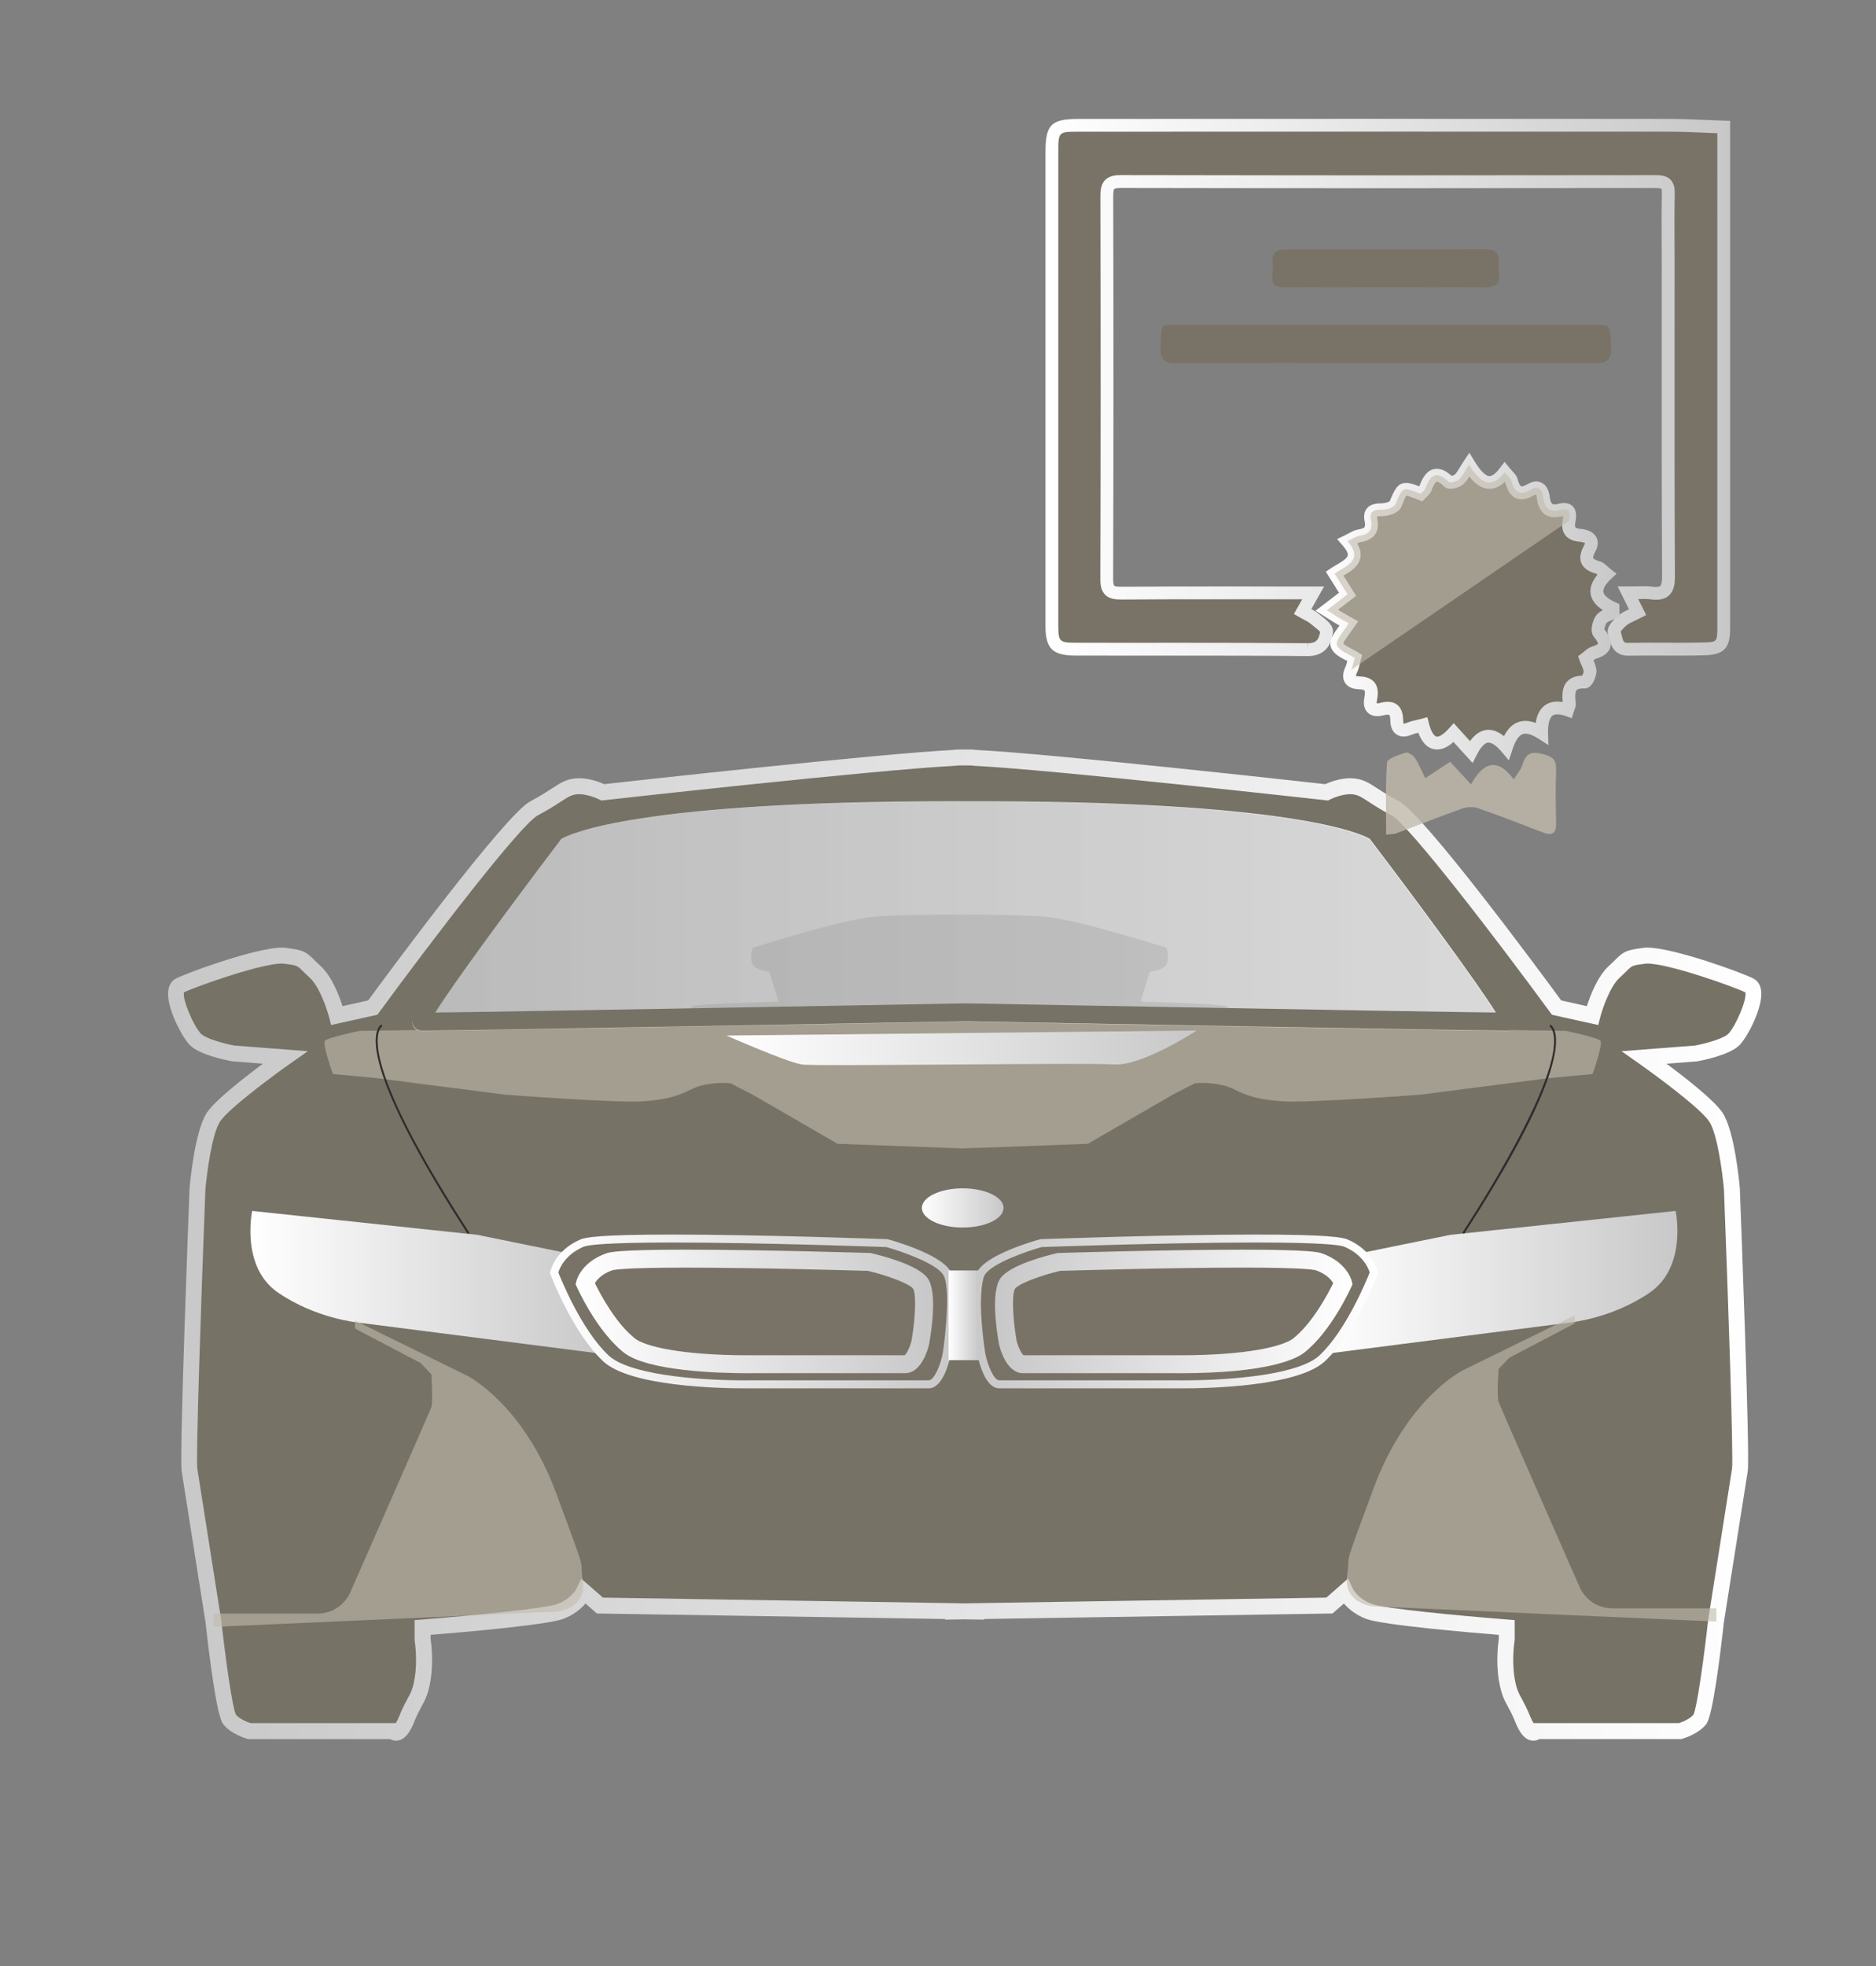 <?xml version="1.0" encoding="utf-8"?>
<!-- Generator: Adobe Illustrator 16.0.0, SVG Export Plug-In . SVG Version: 6.00 Build 0)  -->
<!DOCTYPE svg PUBLIC "-//W3C//DTD SVG 1.1//EN" "http://www.w3.org/Graphics/SVG/1.1/DTD/svg11.dtd">
<svg version="1.1" id="Layer_1" xmlns="http://www.w3.org/2000/svg" xmlns:xlink="http://www.w3.org/1999/xlink" x="0px" y="0px"
	 width="110.5px" height="115.779px" viewBox="-139.198 -31.22 110.5 115.779"
	 enable-background="new -139.198 -31.22 110.5 115.779" xml:space="preserve">
<rect x="-139.198" y="-31.22" width="110.5" height="115.779" fill="#808080" stroke="none"/>
<g>
	<path opacity="0.8" fill="#2D2D2D" d="M-66.932,28.031c-0.392-0.156-5.085-0.273-5.085-0.273l0.547-1.76
		c0,0,0.783-0.079,0.978-0.431c0.196-0.353,0-0.978,0-0.978s-5.242-1.682-7.198-1.838c-1.956-0.156-8.019-0.156-9.975,0
		c-1.956,0.157-7.198,1.838-7.198,1.838s-0.195,0.625,0,0.978c0.196,0.353,0.978,0.431,0.978,0.431l0.548,1.76
		c0,0-4.694,0.117-5.085,0.273c-0.391,0.157,0.938,0.353,0.938,0.353h8.841l5.966-0.157l5.965,0.157h8.84
		C-67.871,28.384-66.541,28.188-66.932,28.031z"/>
	<g>
		<path fill="#777266" d="M-38.123,34.564c-0.666-1.017-4.225-3.52-4.225-3.52l3.051-0.235c0,0,1.722-0.312,2.23-0.822
			c0.508-0.508,1.604-2.816,0.939-3.168c-0.665-0.352-5.046-1.917-6.22-1.76c-1.174,0.156-0.939,0.196-1.761,0.939
			c-0.821,0.743-1.291,2.581-1.291,2.581l-2.113-0.469c0,0-8.019-10.953-9.505-11.735c-1.486-0.783-1.722-1.212-2.465-1.291
			c-0.743-0.078-1.58,0.353-1.58,0.353s-15.94-1.789-20.683-2.029c-0.096-0.023-0.312-0.03-0.63-0.023
			c-0.318-0.007-0.535,0-0.63,0.023c-4.743,0.24-20.684,2.029-20.684,2.029s-0.836-0.431-1.58-0.353
			c-0.743,0.079-0.978,0.508-2.464,1.291c-1.486,0.782-9.506,11.735-9.506,11.735l-2.112,0.469c0,0-0.47-1.838-1.291-2.581
			c-0.822-0.744-0.587-0.784-1.761-0.939c-1.173-0.157-5.555,1.409-6.22,1.76c-0.665,0.353,0.43,2.66,0.939,3.168
			c0.508,0.509,2.229,0.822,2.229,0.822l3.051,0.235c0,0-3.56,2.503-4.225,3.52c-0.665,1.018-0.939,4.225-0.939,4.225
			s-0.606,15.678-0.47,16.548c0.138,0.87,1.409,8.919,1.409,8.919s0.586,5.281,0.938,5.75c0.353,0.47,1.173,0.704,1.173,0.704h8.45
			c0,0,0.352,0.471,0.822-0.704c0.47-1.174,0.743-1.173,0.938-2.347c0.196-1.174,0-2.346,0-2.346v-0.705
			c0,0,7.042-0.548,8.098-0.939c1.057-0.392,1.409-1.174,1.409-1.174l0.939,0.822l20.799,0.33v0.021l0.686-0.011l0.686,0.011v-0.021
			l20.799-0.33l0.939-0.822c0,0,0.352,0.782,1.408,1.174s8.098,0.939,8.098,0.939v0.705c0,0-0.196,1.172,0,2.346
			c0.195,1.174,0.469,1.173,0.939,2.347c0.47,1.175,0.821,0.704,0.821,0.704h8.45c0,0,0.821-0.234,1.174-0.704
			c0.352-0.469,0.938-5.75,0.938-5.75s1.271-8.049,1.409-8.919c0.137-0.87-0.47-16.548-0.47-16.548S-37.458,35.582-38.123,34.564z
			 M-50.337,29.01c-0.555,0.037-28.992-0.487-32.038-0.543c-3.046,0.057-31.483,0.58-32.038,0.543
			c-0.587-0.04,7.862-11.149,7.862-11.149s3.086-2.405,24.176-2.348c21.089-0.058,24.175,2.348,24.175,2.348
			S-49.75,28.97-50.337,29.01z"/>
		<linearGradient id="SVGID_1_" gradientUnits="userSpaceOnUse" x1="-129.3" y1="42.092" x2="-35.45" y2="42.092">
			<stop  offset="0" style="stop-color:#C8C8C8"/>
			<stop  offset="1" style="stop-color:#FFFFFF"/>
		</linearGradient>
		<path fill="url(#SVGID_1_)" d="M-48.873,71.272c-0.567,0-0.882-0.623-1.07-1.092c-0.168-0.423-0.31-0.683-0.435-0.912
			c-0.222-0.407-0.396-0.729-0.531-1.532c-0.188-1.126-0.041-2.233-0.006-2.46v-0.234c-1.643-0.133-6.825-0.574-7.791-0.933
			c-0.647-0.239-1.073-0.61-1.333-0.914l-0.672,0.589l-0.172,0.002l-20.337,0.323v0.037l-1.155-0.019l-1.155,0.019v-0.037
			l-20.509-0.325l-0.672-0.589c-0.26,0.304-0.685,0.675-1.333,0.914c-0.966,0.358-6.148,0.8-7.791,0.933v0.234
			c0.035,0.227,0.182,1.334-0.006,2.46c-0.134,0.803-0.309,1.125-0.531,1.532c-0.125,0.229-0.266,0.489-0.435,0.912
			c-0.188,0.469-0.503,1.092-1.07,1.092c-0.133,0-0.25-0.037-0.347-0.093h-8.356l-0.063-0.018c-0.099-0.028-0.985-0.295-1.419-0.874
			c-0.373-0.496-0.804-3.948-1.029-5.969l-1.406-8.909c-0.14-0.89,0.401-15.029,0.464-16.638l0.001-0.023
			c0.029-0.34,0.305-3.356,1.013-4.442c0.477-0.728,2.17-2.05,3.307-2.893l-1.824-0.143c-0.312-0.057-1.895-0.369-2.478-0.952
			c-0.456-0.456-1.418-2.251-1.269-3.242c0.06-0.395,0.273-0.584,0.442-0.674c0.655-0.347,4.741-1.826,6.251-1.826
			c0.091,0,0.175,0.005,0.25,0.015c1.008,0.134,1.156,0.218,1.626,0.685c0.099,0.098,0.221,0.22,0.387,0.371
			c0.666,0.603,1.101,1.741,1.303,2.376l1.511-0.336c1.206-1.643,8.075-10.948,9.561-11.73c0.582-0.307,0.962-0.556,1.269-0.755
			c0.471-0.307,0.811-0.529,1.365-0.588c0.077-0.007,0.156-0.012,0.237-0.012c0.609,0,1.21,0.233,1.472,0.35
			c1.541-0.172,16.028-1.78,20.544-2.014c0.142-0.025,0.354-0.033,0.69-0.026c0.336-0.006,0.549,0.001,0.69,0.026
			c4.516,0.233,19.003,1.842,20.544,2.014c0.262-0.116,0.862-0.35,1.471-0.35c0.081,0,0.161,0.005,0.237,0.012
			c0.555,0.059,0.895,0.281,1.365,0.588c0.306,0.199,0.687,0.448,1.268,0.755c1.487,0.782,8.355,10.087,9.561,11.73l1.511,0.336
			c0.203-0.635,0.638-1.774,1.304-2.376c0.166-0.15,0.289-0.272,0.387-0.371c0.47-0.467,0.618-0.551,1.625-0.685
			c0.077-0.01,0.158-0.015,0.25-0.015c1.511,0,5.597,1.479,6.251,1.826c0.169,0.09,0.384,0.279,0.442,0.674
			c0.149,0.991-0.813,2.786-1.269,3.242c-0.583,0.583-2.166,0.895-2.478,0.952l-0.048,0.005l-1.775,0.137
			c1.136,0.843,2.83,2.166,3.306,2.893c0.708,1.086,0.984,4.102,1.014,4.442l0.001,0.023c0.062,1.609,0.604,15.748,0.464,16.638
			l-1.406,8.909c-0.225,2.021-0.656,5.473-1.029,5.969c-0.435,0.579-1.32,0.846-1.42,0.874l-0.063,0.018h-8.355
			C-48.623,71.235-48.74,71.272-48.873,71.272z M-48.869,70.24h8.563c0.263-0.086,0.681-0.279,0.859-0.503
			c0.197-0.406,0.59-3.12,0.858-5.534l0.002-0.021l1.408-8.918c0.093-0.651-0.232-10.188-0.475-16.445
			c-0.075-0.869-0.373-3.249-0.864-3.998c-0.504-0.772-3.131-2.711-4.102-3.393l-1.068-0.752l4.329-0.333
			c0.657-0.123,1.684-0.413,1.959-0.688c0.42-0.421,1.119-2.026,1.006-2.445c-0.702-0.341-4.51-1.694-5.768-1.694
			c-0.05,0-0.092,0.003-0.126,0.007c-0.768,0.102-0.768,0.102-1.087,0.419c-0.106,0.106-0.238,0.236-0.42,0.402
			c-0.585,0.53-1.029,1.876-1.151,2.35l-0.112,0.44l-2.729-0.605l-0.105-0.143c-3.076-4.201-8.333-11.065-9.345-11.598
			c-0.622-0.327-1.039-0.6-1.345-0.799c-0.426-0.279-0.621-0.405-0.951-0.44c-0.043-0.005-0.09-0.007-0.138-0.007
			c-0.563,0-1.172,0.307-1.178,0.31l-0.126,0.063l-0.141-0.015c-0.159-0.017-15.98-1.789-20.655-2.026l-0.045-0.002l-0.044-0.01
			c-0.003-0.001-0.071-0.013-0.31-0.013c-0.061,0-0.127,0.001-0.198,0.002l-0.01,0.001l-0.01-0.001
			c-0.071-0.001-0.137-0.002-0.198-0.002c-0.238,0-0.307,0.012-0.313,0.014l-0.044,0.01l-0.042,0.001
			c-4.674,0.237-20.496,2.009-20.655,2.026l-0.141,0.016l-0.126-0.065c-0.005-0.002-0.614-0.309-1.177-0.309
			c-0.048,0-0.094,0.002-0.138,0.007c-0.33,0.035-0.524,0.162-0.951,0.44c-0.305,0.199-0.724,0.472-1.344,0.799
			c-1.013,0.533-6.27,7.396-9.346,11.598l-0.104,0.143l-2.729,0.605l-0.112-0.44c-0.122-0.474-0.565-1.82-1.151-2.35
			c-0.182-0.166-0.314-0.296-0.42-0.402c-0.32-0.317-0.32-0.317-1.087-0.419c-0.035-0.004-0.077-0.007-0.126-0.007
			c-1.257,0-5.066,1.353-5.768,1.694c-0.112,0.419,0.585,2.024,1.006,2.445c0.273,0.273,1.32,0.568,1.958,0.688l4.33,0.333
			l-1.069,0.752c-0.97,0.682-3.597,2.621-4.102,3.393c-0.491,0.75-0.788,3.128-0.863,3.997c-0.243,6.259-0.568,15.795-0.475,16.446
			l1.411,8.939c0.268,2.414,0.661,5.128,0.858,5.534c0.185,0.232,0.622,0.425,0.858,0.503h8.563c0.051-0.079,0.12-0.207,0.202-0.409
			c0.189-0.474,0.352-0.772,0.482-1.013c0.2-0.367,0.321-0.59,0.429-1.236c0.18-1.078,0.002-2.183,0-2.193l-0.006-0.039v-1.177
			l0.433-0.033c2.804-0.22,7.241-0.642,7.971-0.912c0.843-0.311,1.133-0.905,1.145-0.93l0.267-0.56l0.468,0.402l0.81,0.709
			l21.089,0.335v0.006l0.216-0.002l0.216,0.002v-0.006l21.089-0.335l1.287-1.126l0.26,0.579c0.01,0.02,0.3,0.614,1.143,0.925
			c0.73,0.271,5.167,0.692,7.971,0.912l0.433,0.033v1.177l-0.006,0.039c-0.002,0.011-0.18,1.115,0,2.193
			c0.108,0.646,0.229,0.869,0.429,1.236c0.13,0.24,0.293,0.539,0.483,1.013C-48.989,70.033-48.92,70.161-48.869,70.24z
			 M-114.262,29.481c-0.099,0-0.16-0.001-0.183-0.003c-0.184-0.012-0.345-0.124-0.421-0.29c-0.155-0.342-0.25-0.548,3.911-6.217
			c1.979-2.696,4.01-5.367,4.03-5.394l0.037-0.049l0.048-0.038c0.086-0.067,0.941-0.676,4.266-1.266
			c4.353-0.773,11.083-1.181,19.46-1.181c0.244,0,0.49,0,0.739,0.001c0.245-0.001,0.493-0.001,0.735-0.001
			c8.38,0,15.109,0.408,19.462,1.181c3.325,0.59,4.179,1.199,4.265,1.267l0.048,0.037l0.037,0.049
			c0.021,0.026,2.052,2.698,4.03,5.394c4.161,5.669,4.066,5.875,3.912,6.217c-0.077,0.166-0.238,0.278-0.421,0.29
			c-0.022,0.002-0.084,0.003-0.184,0.003c-2.331,0-28.824-0.488-31.886-0.544C-85.436,28.993-111.926,29.481-114.262,29.481
			C-114.261,29.481-114.262,29.481-114.262,29.481z M-82.375,27.997l0.008,0.001c2.863,0.052,26.887,0.495,31.333,0.541
			c-1.056-1.733-4.942-6.976-7.492-10.329c-0.467-0.281-4.487-2.278-23.849-2.228c-0.251,0-0.496-0.001-0.739-0.001
			c-18.729,0-22.652,1.951-23.113,2.229c-2.549,3.354-6.435,8.596-7.491,10.329c4.449-0.045,28.471-0.488,31.333-0.541
			L-82.375,27.997z"/>
	</g>
	<linearGradient id="SVGID_2_" gradientUnits="userSpaceOnUse" x1="-124.45" y1="44.305" x2="-103.455" y2="44.305">
		<stop  offset="0" style="stop-color:#FFFFFF"/>
		<stop  offset="1" style="stop-color:#C8C8C8"/>
	</linearGradient>
	<path fill="url(#SVGID_2_)" d="M-124.344,40.08c0,0-0.704,3.285,1.526,4.812c2.229,1.525,4.694,1.76,4.694,1.76l14.669,1.878
		c0,0-2.112-3.989-2.816-4.225c-0.705-0.234,1.525-1.526,1.525-1.526l-6.337-1.291L-124.344,40.08z"/>
	<linearGradient id="SVGID_3_" gradientUnits="userSpaceOnUse" x1="-61.392" y1="44.305" x2="-40.397" y2="44.305">
		<stop  offset="0" style="stop-color:#FFFFFF"/>
		<stop  offset="1" style="stop-color:#C8C8C8"/>
	</linearGradient>
	<path fill="url(#SVGID_3_)" d="M-40.502,40.08c0,0,0.705,3.285-1.526,4.812c-2.229,1.525-4.694,1.76-4.694,1.76l-14.669,1.878
		c0,0,2.113-3.989,2.817-4.225c0.704-0.234-1.525-1.526-1.525-1.526l6.337-1.291L-40.502,40.08z"/>
	<g>
		<path fill="#787366" d="M-106.559,43.718c0,0,0.234-1.14,1.643-1.743c1.408-0.604,17.955,0,17.955,0s2.934,0.804,3.521,1.743
			s0,4.812,0,4.812s-0.352,1.76-1.056,1.76c-0.705,0-10.503,0-10.503,0s-6.748,0.118-8.508-1.524
			C-105.268,47.121-106.559,43.718-106.559,43.718z"/>
		<linearGradient id="SVGID_4_" gradientUnits="userSpaceOnUse" x1="-106.803" y1="45.998" x2="-82.944" y2="45.998">
			<stop  offset="0" style="stop-color:#FFFFFF"/>
			<stop  offset="1" style="stop-color:#C8C8C8"/>
		</linearGradient>
		<path fill="url(#SVGID_4_)" d="M-95.293,50.527c-1.565,0-6.794-0.114-8.375-1.591c-1.78-1.661-3.057-4.993-3.11-5.135
			l-0.024-0.063l0.014-0.066c0.011-0.053,0.277-1.268,1.781-1.912c0.288-0.124,1.158-0.288,5.374-0.288
			c5.264,0,12.609,0.267,12.683,0.27l0.027,0.001l0.026,0.006c0.309,0.085,3.04,0.858,3.658,1.846
			c0.615,0.983,0.094,4.565,0.033,4.972c-0.066,0.336-0.435,1.959-1.288,1.959h-10.503C-95,50.525-95.107,50.527-95.293,50.527z
			 M-106.312,43.703c0.193,0.489,1.401,3.431,2.964,4.89c1.157,1.08,4.919,1.464,8.055,1.464c0.184,0,0.288-0.002,0.289-0.002
			h10.508c0.333,0,0.693-0.912,0.826-1.571c0.158-1.043,0.475-3.933,0.031-4.641c-0.437-0.699-2.546-1.409-3.358-1.635
			c-0.498-0.018-7.546-0.268-12.638-0.268c-4.009,0-4.971,0.157-5.189,0.25C-105.926,42.662-106.242,43.471-106.312,43.703z"/>
	</g>
	<g>
		<path fill="#787366" d="M-58.274,43.718c0,0-0.235-1.14-1.643-1.743c-1.408-0.604-17.955,0-17.955,0s-2.935,0.804-3.521,1.743
			c-0.587,0.939,0,4.812,0,4.812s0.352,1.76,1.056,1.76c0.705,0,10.503,0,10.503,0s6.748,0.118,8.508-1.524
			C-59.565,47.121-58.274,43.718-58.274,43.718z"/>
		<linearGradient id="SVGID_5_" gradientUnits="userSpaceOnUse" x1="-81.889" y1="45.998" x2="-58.031" y2="45.998">
			<stop  offset="0" style="stop-color:#C8C8C8"/>
			<stop  offset="1" style="stop-color:#FFFFFF"/>
		</linearGradient>
		<path fill="url(#SVGID_5_)" d="M-69.54,50.527c-0.19,0-0.298-0.002-0.298-0.002h-10.499c-0.397,0-0.737-0.346-1.01-1.027
			c-0.182-0.455-0.272-0.902-0.276-0.922c-0.063-0.416-0.584-3.998,0.031-4.981c0.618-0.988,3.348-1.761,3.658-1.846l0.026-0.006
			l0.027-0.001c0.073-0.003,7.419-0.27,12.683-0.27c4.215,0,5.085,0.165,5.374,0.288c1.503,0.645,1.77,1.859,1.78,1.912l0.014,0.066
			l-0.024,0.063c-0.053,0.142-1.331,3.474-3.11,5.135C-62.746,50.412-67.975,50.527-69.54,50.527z M-77.836,42.208
			c-0.812,0.226-2.921,0.937-3.357,1.635c-0.15,0.24-0.438,1.545,0.033,4.651c0.13,0.648,0.491,1.561,0.824,1.561h10.503
			c0.005,0,0.109,0.002,0.293,0.002c3.135,0,6.898-0.384,8.055-1.464c1.563-1.459,2.771-4.401,2.965-4.89
			c-0.07-0.23-0.386-1.041-1.489-1.513c-0.217-0.093-1.18-0.25-5.188-0.25C-70.29,41.941-77.338,42.19-77.836,42.208z"/>
	</g>
	<linearGradient id="SVGID_6_" gradientUnits="userSpaceOnUse" x1="-84.898" y1="39.904" x2="-80.086" y2="39.904">
		<stop  offset="0" style="stop-color:#FFFFFF"/>
		<stop  offset="1" style="stop-color:#C8C8C8"/>
	</linearGradient>
	<ellipse fill="url(#SVGID_6_)" cx="-82.492" cy="39.904" rx="2.406" ry="1.154"/>
	<path opacity="0.6" fill="#C1BAAC" enable-background="new    " d="M-44.925,30.065c-0.157-0.195-2.034-0.586-2.034-0.586
		l-35.45-0.545v-0.002l-0.083,0.001l-0.083-0.001v0.002l-35.451,0.545c0,0-1.877,0.391-2.034,0.586
		c-0.157,0.196,0.469,1.956,0.469,1.956l2.543,0.236l7.589,0.977c0,0,6.5,0.498,8.136,0.391c2.386-0.157,2.621-0.763,3.56-0.958
		c0.938-0.197,1.604-0.098,1.604-0.098l1.291,0.665l5.007,2.895l7.285,0.268v0.005l0.083-0.003l0.083,0.003v-0.005l7.285-0.268
		l5.007-2.895l1.292-0.665c0,0,0.665-0.099,1.604,0.098c0.938,0.195,1.173,0.801,3.559,0.958c1.636,0.107,8.137-0.391,8.137-0.391
		l7.589-0.977l2.543-0.236C-45.394,32.021-44.767,30.261-44.925,30.065z"/>
	<linearGradient id="SVGID_7_" gradientUnits="userSpaceOnUse" x1="-96.407" y1="30.477" x2="-68.712" y2="30.477">
		<stop  offset="0" style="stop-color:#FFFFFF"/>
		<stop  offset="1" style="stop-color:#C8C8C8"/>
	</linearGradient>
	<path fill="url(#SVGID_7_)" d="M-96.407,29.753l27.696-0.293c0,0-3.228,2.112-4.871,1.995s-17.486,0.126-18.366,0.005
		C-92.828,31.337-96.407,29.753-96.407,29.753z"/>
	<path fill="#2D2D2D" d="M-111.65,41.431c-5.288-8.159-5.623-10.965-5.352-11.911c0.093-0.327,0.253-0.41,0.271-0.418l0.05,0.105
		c-0.001,0.001-0.136,0.073-0.214,0.365c-0.252,0.938,0.108,3.717,5.343,11.795L-111.65,41.431z"/>
	<path fill="#2D2D2D" d="M-52.962,41.431l-0.099-0.064c1.818-2.805,5.979-9.574,5.338-11.814c-0.08-0.277-0.207-0.343-0.208-0.344
		l0.049-0.106c0.018,0.008,0.178,0.091,0.272,0.418C-47.34,30.466-47.674,33.272-52.962,41.431z"/>
	<linearGradient id="SVGID_8_" gradientUnits="userSpaceOnUse" x1="-83.323" y1="46.227" x2="-81.562" y2="46.227">
		<stop  offset="0" style="stop-color:#FFFFFF"/>
		<stop  offset="1" style="stop-color:#C8C8C8"/>
	</linearGradient>
	<rect x="-83.323" y="43.586" fill="url(#SVGID_8_)" width="1.76" height="5.281"/>
	<path opacity="0.6" fill="#C1BAAC" enable-background="new    " d="M-46.434,46.227v0.47l-3.873,2.034l-0.625,0.664
		c0,0-0.101,1.624,0,1.917s4.812,10.992,4.812,10.992s0.508,1.175,1.916,1.175c1.409,0,6.103,0,6.103,0v0.781l-8.88-0.391
		l-11.384-0.509c0,0-1.721-0.196-1.486-1.8c0.235-1.604-0.391,0.122,1.565-5.163c1.956-5.286,5.242-6.925,5.242-6.925
		L-46.434,46.227z"/>
	<path opacity="0.6" fill="#C1BAAC" enable-background="new    " d="M-118.287,46.538v0.469l3.873,2.035l0.626,0.664
		c0,0,0.101,1.625,0,1.918c-0.101,0.292-4.812,10.991-4.812,10.991s-0.509,1.174-1.917,1.174c-1.408,0-6.103,0-6.103,0v0.782
		l8.88-0.391l11.384-0.509c0,0,1.721-0.195,1.486-1.799c-0.235-1.604,0.391,0.121-1.565-5.164c-1.957-5.286-5.242-6.924-5.242-6.924
		L-118.287,46.538z"/>
	<g>
		<linearGradient id="SVGID_9_" gradientUnits="userSpaceOnUse" x1="-114.393" y1="22.182" x2="-50.257" y2="22.182">
			<stop  offset="0" style="stop-color:#C8C8C8;stop-opacity:0.8"/>
			<stop  offset="1" style="stop-color:#FFFFFF;stop-opacity:0.7"/>
		</linearGradient>
		<path fill="url(#SVGID_9_)" d="M-50.286,28.929c-0.556,0.037-28.992-0.486-32.039-0.543c-3.046,0.057-31.483,0.58-32.039,0.543
			c-0.587-0.04,7.863-11.149,7.863-11.149s3.085-2.405,24.175-2.347c21.089-0.058,24.175,2.347,24.175,2.347
			S-49.7,28.89-50.286,28.929z"/>
		<path fill="#777266" d="M-50.438,29.46c-2.23,0-26.929-0.454-31.887-0.545c-4.958,0.092-29.655,0.545-31.887,0.545
			c-0.1,0-0.163-0.002-0.186-0.003c-0.206-0.014-0.386-0.139-0.471-0.325c-0.169-0.375-0.264-0.58,3.918-6.276
			c1.979-2.696,4.01-5.369,4.03-5.395l0.042-0.055l0.054-0.042c0.129-0.102,3.393-2.461,23.764-2.461c0.244,0,0.488,0,0.737,0.001
			c0.245-0.001,0.492-0.001,0.735-0.001c8.382,0,15.116,0.408,19.473,1.182c3.339,0.594,4.204,1.21,4.292,1.279l0.054,0.042
			l0.042,0.055c0.02,0.026,2.052,2.699,4.031,5.395c4.181,5.697,4.087,5.902,3.917,6.276c-0.085,0.186-0.266,0.311-0.471,0.325
			C-50.275,29.458-50.338,29.46-50.438,29.46z M-106.135,18.173c-3.079,4.05-6.393,8.568-7.425,10.226
			c4.527-0.05,26.595-0.455,31.225-0.54h0.01h0.01c4.631,0.085,26.699,0.489,31.225,0.54c-1.031-1.657-4.345-6.176-7.424-10.226
			c-0.496-0.291-4.572-2.265-23.81-2.212c-0.25-0.001-0.494-0.002-0.737-0.002C-101.665,15.959-105.646,17.886-106.135,18.173z"/>
	</g>
	<g>
		<path fill="#787366" d="M-60.089,44.347c0,0-0.2-0.825-1.403-1.263c-1.203-0.437-15.335,0-15.335,0s-2.506,0.583-3.007,1.263
			c-0.501,0.68,0,3.485,0,3.485s0.301,1.274,0.902,1.274s8.971,0,8.971,0s5.764,0.085,7.267-1.104
			C-61.192,46.813-60.089,44.347-60.089,44.347z"/>
		<linearGradient id="SVGID_10_" gradientUnits="userSpaceOnUse" x1="-80.589" y1="45.999" x2="-59.533" y2="45.999">
			<stop  offset="0" style="stop-color:#C8C8C8"/>
			<stop  offset="1" style="stop-color:#FFFFFF"/>
		</linearGradient>
		<path fill="url(#SVGID_10_)" d="M-69.711,49.637C-69.711,49.637-69.711,49.637-69.711,49.637c-0.166,0-0.259-0.002-0.259-0.002
			h-8.963c-0.971,0-1.35-1.4-1.416-1.682l-0.006-0.028c-0.163-0.91-0.479-3.113,0.095-3.892c0.572-0.776,2.68-1.317,3.312-1.463
			l0.052-0.012l0.052-0.001c0.063-0.002,6.342-0.195,10.842-0.195c4.068,0,4.504,0.158,4.691,0.226
			c1.428,0.519,1.708,1.522,1.736,1.635l0.042,0.176l-0.074,0.164c-0.047,0.105-1.174,2.598-2.76,3.854
			C-62.831,48.782-64.474,49.637-69.711,49.637z M-78.908,48.578h8.946c0.01,0,0.097,0.002,0.25,0.002
			c4.012,0,6.11-0.535,6.688-0.993c1.142-0.903,2.063-2.657,2.355-3.252c-0.111-0.193-0.384-0.529-1.005-0.754
			c-0.11-0.039-0.749-0.163-4.33-0.163c-4.264,0-10.137,0.174-10.756,0.192c-1.108,0.264-2.424,0.742-2.651,1.05
			c-0.19,0.264-0.146,1.721,0.092,3.062C-79.228,48.087-79.031,48.497-78.908,48.578z"/>
	</g>
	<g>
		<path fill="#787366" d="M-104.736,44.347c0,0,0.201-0.825,1.403-1.263c1.203-0.437,15.335,0,15.335,0s2.506,0.583,3.007,1.263
			c0.501,0.68,0,3.485,0,3.485s-0.301,1.274-0.902,1.274c-0.601,0-8.971,0-8.971,0s-5.764,0.085-7.267-1.104
			S-104.736,44.347-104.736,44.347z"/>
		
			<linearGradient id="SVGID_11_" gradientUnits="userSpaceOnUse" x1="-1763.608" y1="45.999" x2="-1742.552" y2="45.999" gradientTransform="matrix(-1 0 0 1 -1847.843 0)">
			<stop  offset="0" style="stop-color:#C8C8C8"/>
			<stop  offset="1" style="stop-color:#FFFFFF"/>
		</linearGradient>
		<path fill="url(#SVGID_11_)" d="M-95.114,49.637c-1.745,0-5.953-0.119-7.344-1.221c-1.587-1.256-2.713-3.748-2.761-3.854
			l-0.073-0.164l0.043-0.176c0.027-0.112,0.308-1.116,1.735-1.635c0.187-0.068,0.623-0.226,4.691-0.226
			c4.5,0,10.778,0.193,10.842,0.195l0.052,0.001l0.051,0.012c0.632,0.146,2.74,0.687,3.312,1.463
			c0.574,0.778,0.258,2.981,0.095,3.892l-0.006,0.028c-0.066,0.281-0.446,1.682-1.416,1.682h-8.971
			C-94.863,49.635-94.955,49.637-95.114,49.637z M-104.157,44.335c0.292,0.595,1.212,2.349,2.354,3.252
			c0.579,0.458,2.677,0.993,6.689,0.993c0.153,0,0.24-0.002,0.243-0.002h8.954c0.123-0.081,0.32-0.49,0.409-0.855
			c0.242-1.366,0.285-2.795,0.092-3.062c-0.228-0.309-1.542-0.787-2.651-1.05c-0.618-0.019-6.492-0.192-10.756-0.192
			c-3.581,0-4.22,0.124-4.33,0.163C-103.774,43.806-104.046,44.142-104.157,44.335z"/>
	</g>
</g>
<g>
	<g>
		<path fill-rule="evenodd" clip-rule="evenodd" fill="#787366" d="M-37.667-23.74c0,0.514,0,0.811,0,1.107
			c0,9.455,0,18.91,0,28.365c0,0.996-0.165,1.228-1.125,1.253c-1.497,0.042-2.998-0.004-4.496,0.024
			c-0.735,0.014-0.683-0.614-0.833-1.011c-0.057-0.15,0.267-0.505,0.484-0.687c0.242-0.199,0.56-0.308,0.898-0.483
			c-0.178-0.357-0.327-0.658-0.567-1.143c0.539,0,0.96-0.042,1.37,0.009c0.773,0.098,1.021-0.163,1.017-0.973
			c-0.035-6.24-0.021-12.479-0.021-18.719c0-1.281-0.021-2.563,0.009-3.842c0.012-0.54-0.178-0.692-0.71-0.691
			c-10.518,0.014-21.035,0.017-31.552-0.004c-0.676-0.001-0.81,0.239-0.809,0.854c0.017,7.52,0.019,15.041-0.006,22.561
			c-0.002,0.67,0.217,0.826,0.845,0.822c3.514-0.026,7.03-0.013,10.545-0.015c0.208,0,0.417,0,0.77,0
			c-0.243,0.43-0.419,0.742-0.624,1.104c0.257,0.148,0.509,0.251,0.707,0.419c0.271,0.229,0.731,0.531,0.705,0.755
			c-0.07,0.58-0.305,1.074-1.138,1.065c-4.55-0.045-9.1-0.018-13.651-0.028c-1.157-0.003-1.391-0.253-1.391-1.375
			c-0.001-9.292-0.001-18.583,0-27.875c0-1.437,0.146-1.596,1.581-1.596c11.581-0.006,23.161-0.009,34.74-0.002
			C-39.865-23.844-38.813-23.778-37.667-23.74z"/>
		<linearGradient id="SVGID_12_" gradientUnits="userSpaceOnUse" x1="-77.618" y1="-8.407" x2="-37.291" y2="-8.407">
			<stop  offset="0" style="stop-color:#FFFFFF"/>
			<stop  offset="1" style="stop-color:#C8C8C8"/>
		</linearGradient>
		<path fill="url(#SVGID_12_)" d="M-62.178,7.41h-0.024c-2.441-0.024-4.853-0.027-7.095-0.027l-3.815,0.001
			c-0.913,0-1.825-0.001-2.738-0.004c-1.354-0.002-1.768-0.412-1.768-1.75v-27.875c0-1.641,0.33-1.973,1.959-1.974
			c11.581-0.004,23.161-0.008,34.74-0.001c0.722,0,1.434,0.03,2.187,0.062c0.352,0.015,0.709,0.029,1.076,0.042l0.365,0.012V5.732
			c0,1.078-0.224,1.596-1.491,1.631c-0.521,0.015-1.042,0.019-1.561,0.019l-1.743-0.004c-0.397,0-0.796,0.002-1.193,0.009
			c-0.001,0-0.001,0-0.001,0c-0.884,0-1.042-0.663-1.128-1.02c-0.02-0.082-0.038-0.162-0.066-0.234
			c-0.153-0.406,0.309-0.87,0.597-1.11c0.192-0.16,0.404-0.262,0.63-0.367l-0.667-1.346h0.607c0.173,0,0.333-0.005,0.485-0.01
			c0.363-0.009,0.677-0.01,0.933,0.022c0.085,0.011,0.162,0.017,0.232,0.017c0.091,0,0.209-0.011,0.257-0.059
			c0.039-0.04,0.104-0.165,0.102-0.556c-0.025-4.76-0.023-9.6-0.021-14.28l0.001-4.439c0-0.378-0.002-0.755-0.004-1.133
			c-0.005-0.891-0.009-1.811,0.012-2.717c0.005-0.217-0.031-0.265-0.033-0.266c-0.001,0-0.05-0.04-0.294-0.04
			c-10.529,0.014-21.042,0.017-31.56-0.004c-0.293,0-0.359,0.052-0.37,0.063c-0.019,0.019-0.061,0.097-0.061,0.413
			c0.019,8.251,0.017,15.632-0.005,22.563c-0.001,0.303,0.052,0.372,0.063,0.382c0.014,0.015,0.082,0.061,0.379,0.061
			c1.85-0.013,3.676-0.017,5.503-0.017l6.483,0.002l-0.753,1.331c0.148,0.08,0.297,0.166,0.433,0.28
			c0.05,0.042,0.107,0.087,0.167,0.133c0.352,0.279,0.716,0.567,0.67,0.956C-60.798,6.94-61.3,7.41-62.178,7.41z M-69.298,6.628
			c2.245,0,4.658,0.004,7.103,0.027l0.016,0.377V6.656c0.471,0,0.662-0.172,0.735-0.672c-0.069-0.089-0.268-0.246-0.38-0.334
			c-0.066-0.052-0.129-0.103-0.185-0.15c-0.104-0.087-0.24-0.158-0.398-0.242c-0.083-0.043-0.169-0.089-0.255-0.139l-0.323-0.187
			l0.49-0.865l-5.19-0.002c-1.825,0-3.65,0.002-5.475,0.016c-0.001,0-0.001,0-0.002,0c-0.341,0-0.694-0.034-0.941-0.282
			c-0.252-0.254-0.284-0.625-0.282-0.918c0.022-6.93,0.024-14.308,0.005-22.56c0-0.344,0.033-0.698,0.282-0.947
			c0.251-0.251,0.613-0.283,0.9-0.283c10.527,0.02,21.04,0.017,31.557,0.003c0.273,0,0.608,0.031,0.841,0.268
			c0.231,0.238,0.251,0.575,0.247,0.81c-0.021,0.896-0.016,1.812-0.013,2.696c0.003,0.378,0.005,0.757,0.005,1.137l-0.002,4.44
			c-0.003,4.679-0.005,9.517,0.021,14.276c0.002,0.354-0.032,0.801-0.321,1.091c-0.243,0.244-0.583,0.326-1.12,0.258
			c-0.19-0.024-0.439-0.026-0.72-0.018l0.466,0.941l-0.329,0.171c-0.111,0.058-0.22,0.109-0.325,0.157
			c-0.202,0.095-0.377,0.176-0.505,0.283c-0.154,0.126-0.284,0.279-0.338,0.364c0.022,0.071,0.04,0.146,0.058,0.224
			c0.095,0.395,0.133,0.441,0.364,0.441c0.42-0.008,0.824-0.011,1.226-0.011l1.743,0.005c0.514,0,1.027-0.003,1.54-0.018
			c0.701-0.02,0.757-0.021,0.759-0.877l-0.001-29.107c-0.243-0.01-0.48-0.02-0.718-0.029c-0.746-0.032-1.449-0.062-2.155-0.062
			c-11.58-0.006-23.16-0.002-34.739,0.002c-1.206,0-1.206,0-1.206,1.219V5.63c0,0.921,0.076,0.995,1.016,0.997
			c0.912,0.002,1.823,0.002,2.735,0.002L-69.298,6.628z"/>
	</g>
	<g>
		<path fill-rule="evenodd" clip-rule="evenodd" fill="#787366" d="M-44.561,2.591c-0.811,0.761-0.842,1.46,0.371,2.005
			c0.001,0.084,0.002,0.168,0.004,0.252c-0.24,0.129-0.56,0.205-0.699,0.405c-0.144,0.206-0.251,0.647-0.135,0.791
			c0.476,0.582,0.47,0.938-0.299,1.171c-0.168,0.052-0.302,0.211-0.476,0.338c0.098,0.276,0.257,0.531,0.252,0.782
			c-0.003,0.213-0.203,0.608-0.304,0.605c-1.015-0.036-0.982,0.604-0.912,1.298c0.007,0.073-0.044,0.152-0.104,0.344
			c-1.039-0.363-1.563,0.108-1.53,1.368c-1.132-0.724-1.719-0.258-2.081,0.845c-0.864-1.023-1.538-0.812-2.074,0.25
			c-0.375-0.413-0.66-0.726-1.022-1.125c-0.862,0.959-1.514,0.776-1.826-0.448c-0.323,0.087-0.568,0.123-0.789,0.216
			c-0.516,0.219-0.735-0.022-0.743-0.495c-0.009-0.633-0.285-0.816-0.879-0.66c-0.485,0.126-0.761-0.064-0.658-0.592
			c0.116-0.584,0.021-0.942-0.688-0.956c-0.46-0.008-0.706-0.256-0.458-0.764c0.094-0.191,0.124-0.413,0.208-0.706
			c-0.358-0.233-0.908-0.403-1.042-0.739c-0.104-0.261,0.311-0.729,0.697-1.29c-0.213-0.121-0.43-0.236-0.641-0.362
			c-0.186-0.11-0.367-0.229-0.659-0.414c0.52-0.399,0.861-0.66,1.222-0.938c-0.285-0.456-0.496-0.792-0.764-1.22
			c0.674-0.45,1.745-0.783,0.762-1.905c0.308-0.146,0.491-0.288,0.691-0.318c0.558-0.086,0.816-0.327,0.688-0.93
			c-0.116-0.549,0.225-0.607,0.683-0.608c0.262,0,0.68-0.133,0.759-0.321c0.435-1.031,0.405-1.042,1.485-0.615
			c0.09-0.102,0.24-0.2,0.289-0.333c0.285-0.785,0.665-1.062,1.363-0.365c0.081,0.081,0.462-0.018,0.605-0.146
			c0.216-0.192,0.343-0.482,0.601-0.87c0.673,1.112,1.323,1.46,2.097,0.444c0.176,0.217,0.355,0.343,0.396,0.504
			c0.178,0.688,0.497,0.9,1.165,0.509c0.44-0.257,0.66,0.049,0.709,0.459c0.076,0.634,0.344,0.922,1.024,0.744
			c0.57-0.147,0.572,0.259,0.497,0.636c-0.107,0.544,0.079,0.814,0.645,0.861c0.465,0.04,0.857,0.255,0.566,0.786
			c-0.356,0.647-0.146,0.934,0.49,1.113C-44.911,2.246-44.782,2.418-44.561,2.591z"/>
		<linearGradient id="SVGID_13_" gradientUnits="userSpaceOnUse" x1="-61.706" y1="4.572" x2="-43.803" y2="4.572">
			<stop  offset="0" style="stop-color:#FFFFFF"/>
			<stop  offset="1" style="stop-color:#C8C8C8"/>
		</linearGradient>
		<path fill="url(#SVGID_13_)" d="M-52.459,13.707l-1.126-1.24c-0.336,0.298-0.654,0.443-0.968,0.443
			c-0.349,0-0.804-0.181-1.1-0.986c-0.153,0.036-0.278,0.067-0.386,0.112c-0.177,0.075-0.335,0.111-0.484,0.111
			c-0.372,0-0.772-0.249-0.782-0.948c-0.006-0.341-0.074-0.341-0.152-0.341c-0.067,0-0.152,0.014-0.254,0.04
			c-0.126,0.035-0.247,0.051-0.357,0.051c-0.331,0-0.52-0.146-0.62-0.269c-0.164-0.199-0.213-0.472-0.146-0.812
			c0.067-0.337,0.018-0.418,0.007-0.431c-0.02-0.026-0.113-0.07-0.332-0.074c-0.486-0.01-0.714-0.219-0.82-0.393
			c-0.106-0.173-0.186-0.472,0.03-0.915c0.044-0.09,0.073-0.208,0.109-0.356c-0.031-0.016-0.062-0.031-0.093-0.047
			c-0.336-0.173-0.717-0.37-0.862-0.736c-0.159-0.397,0.129-0.798,0.496-1.305c-0.095-0.053-0.189-0.107-0.283-0.163
			c-0.127-0.075-0.253-0.156-0.413-0.257l-0.712-0.451l1.379-1.058l-0.776-1.241l0.305-0.203c0.106-0.071,0.222-0.138,0.338-0.208
			c0.29-0.171,0.619-0.366,0.65-0.552c0.021-0.13-0.087-0.337-0.302-0.582l-0.328-0.374l0.449-0.216
			c0.1-0.045,0.185-0.093,0.261-0.134c0.175-0.096,0.339-0.186,0.537-0.216c0.265-0.04,0.345-0.105,0.37-0.141
			c0.038-0.055,0.04-0.178,0.006-0.337c-0.066-0.315-0.023-0.572,0.128-0.759c0.226-0.279,0.595-0.303,0.923-0.304
			c0.155,0,0.359-0.072,0.426-0.121l0.02-0.047c0.262-0.622,0.435-1.034,0.953-1.034c0.206,0,0.43,0.075,0.759,0.203
			c0.012-0.013,0.021-0.022,0.025-0.031c0.087-0.241,0.364-1.004,1.021-1.004c0.274,0,0.559,0.138,0.865,0.419
			c0.067-0.014,0.152-0.045,0.184-0.071c0.101-0.089,0.191-0.242,0.308-0.434c0.066-0.11,0.139-0.231,0.226-0.361l0.329-0.496
			l0.31,0.508c0.455,0.754,0.744,0.867,0.876,0.867c0.166,0,0.372-0.157,0.597-0.455l0.292-0.381l0.302,0.372
			c0.055,0.066,0.109,0.123,0.157,0.173c0.128,0.136,0.261,0.273,0.312,0.475c0.042,0.156,0.126,0.42,0.237,0.42
			c0.048,0,0.161-0.02,0.372-0.143c0.167-0.098,0.33-0.146,0.486-0.146c0.33,0,0.71,0.232,0.789,0.885
			c0.056,0.464,0.184,0.464,0.297,0.464c0.071,0,0.159-0.013,0.258-0.04c0.446-0.115,0.725,0.049,0.842,0.191
			c0.214,0.26,0.17,0.628,0.121,0.883c-0.036,0.184-0.022,0.286,0.004,0.32s0.118,0.076,0.301,0.092
			c0.456,0.039,0.776,0.207,0.926,0.486c0.093,0.172,0.157,0.461-0.062,0.857c-0.156,0.286-0.122,0.375-0.121,0.379
			c0.005,0.01,0.049,0.095,0.383,0.188c0.194,0.055,0.332,0.181,0.466,0.304c0.053,0.048,0.111,0.101,0.179,0.155l0.346,0.271
			l-0.32,0.301c-0.327,0.305-0.488,0.58-0.457,0.772c0.034,0.201,0.291,0.418,0.723,0.613l0.217,0.097l0.016,0.721l-0.204,0.11
			c-0.082,0.045-0.173,0.083-0.264,0.122c-0.114,0.048-0.269,0.115-0.304,0.166c-0.069,0.098-0.117,0.291-0.117,0.381
			c0.23,0.289,0.461,0.662,0.343,1.053c-0.125,0.407-0.551,0.58-0.86,0.674c-0.029,0.008-0.081,0.049-0.132,0.092
			c0.086,0.199,0.18,0.425,0.176,0.674c-0.004,0.227-0.226,0.976-0.681,0.976l-0.083-0.002c-0.201,0-0.344,0.036-0.403,0.103
			c-0.118,0.128-0.078,0.522-0.051,0.783c0.013,0.133-0.027,0.238-0.065,0.34c-0.016,0.041-0.034,0.091-0.053,0.153l-0.116,0.374
			l-0.369-0.129c-0.185-0.065-0.348-0.097-0.483-0.097c-0.191,0-0.278,0.066-0.326,0.115c-0.153,0.159-0.232,0.509-0.22,0.985
			l0.018,0.71l-0.597-0.383c-0.3-0.191-0.553-0.288-0.75-0.288c-0.127,0-0.464,0-0.769,0.933l-0.21,0.643l-0.436-0.518
			c-0.292-0.343-0.559-0.533-0.758-0.533c-0.291,0-0.558,0.445-0.691,0.71L-52.459,13.707z M-53.573,11.358l0.961,1.06
			c0.555-0.771,1.283-0.878,2-0.292c0.216-0.426,0.599-0.899,1.264-0.899c0.192,0,0.394,0.041,0.607,0.123
			c0.057-0.398,0.189-0.701,0.402-0.919c0.282-0.29,0.691-0.401,1.187-0.313c-0.036-0.407-0.042-0.873,0.258-1.205
			c0.201-0.222,0.493-0.337,0.89-0.349c0.042-0.079,0.082-0.189,0.083-0.236c0.002-0.09-0.057-0.228-0.12-0.374
			c-0.04-0.09-0.079-0.182-0.111-0.276l-0.093-0.263l0.226-0.166c0.048-0.035,0.093-0.074,0.137-0.111
			c0.123-0.106,0.264-0.226,0.452-0.282c0.306-0.094,0.358-0.174,0.359-0.177l0,0c-0.001,0-0.002-0.104-0.24-0.396
			c-0.283-0.347-0.06-0.992,0.117-1.246c0.107-0.155,0.257-0.253,0.411-0.33c-0.418-0.269-0.66-0.584-0.721-0.942
			c-0.061-0.37,0.073-0.754,0.399-1.148c-0.031-0.026-0.059-0.048-0.075-0.056c-0.296-0.083-0.71-0.238-0.871-0.621
			c-0.121-0.286-0.07-0.625,0.154-1.034c0.057-0.104,0.055-0.15,0.055-0.15c-0.007,0-0.098-0.061-0.32-0.08
			c-0.394-0.033-0.669-0.161-0.841-0.389c-0.173-0.229-0.22-0.53-0.142-0.92c0.019-0.1,0.026-0.167,0.027-0.21
			c-0.017,0.002-0.036,0.007-0.06,0.012c-0.165,0.044-0.312,0.064-0.448,0.064c-0.415,0-0.935-0.196-1.045-1.129
			c-0.015-0.123-0.046-0.192-0.064-0.221c-0.009,0.008-0.038,0.019-0.081,0.044c-0.882,0.515-1.472,0.222-1.72-0.742
			c-0.003-0.006-0.014-0.018-0.027-0.034c-0.291,0.279-0.588,0.415-0.902,0.415c-0.488,0-0.882-0.344-1.186-0.731
			c-0.107,0.175-0.215,0.328-0.362,0.459c-0.19,0.17-0.528,0.27-0.747,0.27c-0.157,0-0.284-0.045-0.376-0.14
			c-0.281-0.28-0.412-0.288-0.426-0.288c-0.036,0-0.163,0.092-0.316,0.515c-0.065,0.18-0.197,0.301-0.292,0.39
			c-0.025,0.023-0.05,0.044-0.07,0.066l-0.175,0.196l-0.244-0.097c-0.323-0.128-0.603-0.238-0.708-0.238
			c-0.033,0.038-0.146,0.309-0.257,0.571l-0.033,0.079c-0.175,0.415-0.821,0.551-1.106,0.551c-0.202,0.001-0.292,0.017-0.33,0.029
			c0,0.021,0,0.061,0.014,0.123c0.081,0.384,0.041,0.686-0.124,0.924c-0.169,0.243-0.455,0.393-0.876,0.458
			c-0.046,0.006-0.108,0.035-0.184,0.074c0.175,0.29,0.239,0.561,0.197,0.822c-0.085,0.533-0.571,0.822-1.001,1.076l0.745,1.189
			l-1.067,0.818c0.067,0.042,0.13,0.081,0.193,0.119c0.148,0.088,0.297,0.171,0.447,0.253l0.547,0.308l-0.234,0.339
			c-0.082,0.119-0.165,0.233-0.243,0.342c-0.153,0.212-0.359,0.497-0.398,0.623c0.074,0.101,0.322,0.229,0.492,0.316
			c0.137,0.071,0.272,0.141,0.389,0.217l0.233,0.152l-0.076,0.267c-0.026,0.093-0.046,0.179-0.066,0.259
			c-0.044,0.177-0.085,0.345-0.165,0.509c-0.057,0.119-0.061,0.179-0.06,0.196c0.009-0.001,0.062,0.022,0.187,0.025
			c0.422,0.009,0.718,0.125,0.904,0.355c0.252,0.312,0.21,0.725,0.146,1.052c-0.018,0.093-0.016,0.151-0.011,0.178
			c0.007-0.001,0.019,0.001,0.036,0c0.032,0,0.086-0.003,0.167-0.025c0.166-0.044,0.312-0.064,0.445-0.064
			c0.332,0,0.893,0.14,0.907,1.084c0.002,0.14,0.028,0.206,0.039,0.219c0.009-0.015,0.07-0.02,0.18-0.065
			c0.175-0.075,0.356-0.117,0.547-0.162c0.089-0.022,0.186-0.043,0.29-0.071l0.369-0.099l0.094,0.37
			c0.122,0.479,0.306,0.777,0.479,0.777c0.079,0,0.306-0.049,0.701-0.488L-53.573,11.358z"/>
	</g>
	<path fill-rule="evenodd" clip-rule="evenodd" fill="#787366" d="M-57.645-9.845c-4.086-0.001-8.172-0.017-12.258,0.014
		c-0.714,0.005-0.955-0.19-0.93-0.918c0.053-1.578-0.094-1.342,1.368-1.344c8.063-0.006,16.127-0.005,24.19-0.003
		c0.962,0,0.916,0.009,0.978,1.25c0.038,0.789-0.216,1.025-1.007,1.018C-49.419-9.863-53.532-9.844-57.645-9.845z"/>
	<path opacity="0.8" fill-rule="evenodd" clip-rule="evenodd" fill="#C0B9AB" enable-background="new    " d="M-53.782,13.635
		c0.411,0.446,0.775,0.841,1.227,1.33c0.682-1.229,1.508-1.668,2.523-0.293c0.225-0.372,0.435-0.602,0.511-0.87
		c0.191-0.663,0.506-0.8,1.201-0.625c0.607,0.154,0.805,0.365,0.78,0.972c-0.042,1.031-0.019,2.067,0,3.101
		c0.012,0.646-0.271,0.745-0.816,0.533c-1.263-0.489-2.525-0.979-3.805-1.419c-0.275-0.096-0.646-0.069-0.926,0.031
		c-1.303,0.462-2.587,0.974-3.882,1.457c-0.144,0.053-0.312,0.04-0.583,0.071c0-1.456-0.05-2.858,0.051-4.25
		c0.016-0.225,0.693-0.446,1.094-0.577c0.139-0.044,0.438,0.14,0.544,0.299c0.235,0.355,0.396,0.759,0.615,1.203
		C-54.748,14.268-54.303,13.976-53.782,13.635z"/>
	<path fill-rule="evenodd" clip-rule="evenodd" fill="#787366" d="M-57.636-14.308c-1.958,0-3.918-0.013-5.876,0.01
		c-0.56,0.005-0.819-0.166-0.733-0.75c0.031-0.214,0.028-0.438,0.003-0.652c-0.067-0.592,0.166-0.833,0.778-0.831
		c3.917,0.01,7.834,0.001,11.753-0.014c0.541-0.001,0.825,0.195,0.797,0.762c-0.01,0.217-0.023,0.438,0.006,0.651
		c0.093,0.675-0.244,0.839-0.852,0.834C-53.719-14.321-55.677-14.306-57.636-14.308z"/>
	<path opacity="0.6" fill-rule="evenodd" clip-rule="evenodd" fill="#C0B9AB" enable-background="new    " d="M-59.61,8.222
		c0.094-0.191,0.124-0.413,0.208-0.706c-0.358-0.233-0.908-0.403-1.042-0.739c-0.104-0.261,0.312-0.729,0.697-1.29
		c-0.214-0.121-0.43-0.236-0.641-0.362c-0.186-0.11-0.367-0.229-0.659-0.414c0.52-0.399,0.86-0.66,1.222-0.938
		c-0.285-0.456-0.496-0.792-0.764-1.22c0.673-0.45,1.745-0.783,0.761-1.905c0.308-0.146,0.491-0.288,0.692-0.318
		c0.558-0.086,0.816-0.327,0.688-0.93c-0.116-0.549,0.226-0.607,0.683-0.608c0.262,0,0.681-0.133,0.759-0.321
		c0.435-1.031,0.406-1.042,1.485-0.615c0.09-0.102,0.24-0.2,0.289-0.333c0.285-0.785,0.664-1.062,1.363-0.365
		c0.081,0.081,0.462-0.018,0.605-0.146c0.216-0.192,0.342-0.482,0.599-0.87c0.674,1.112,1.324,1.46,2.097,0.444
		c0.178,0.217,0.355,0.343,0.396,0.504c0.178,0.688,0.498,0.9,1.166,0.509c0.44-0.257,0.66,0.049,0.709,0.459
		c0.076,0.634,0.344,0.922,1.024,0.744c0.569-0.147,0.572,0.259,0.497,0.636"/>
</g>
</svg>
